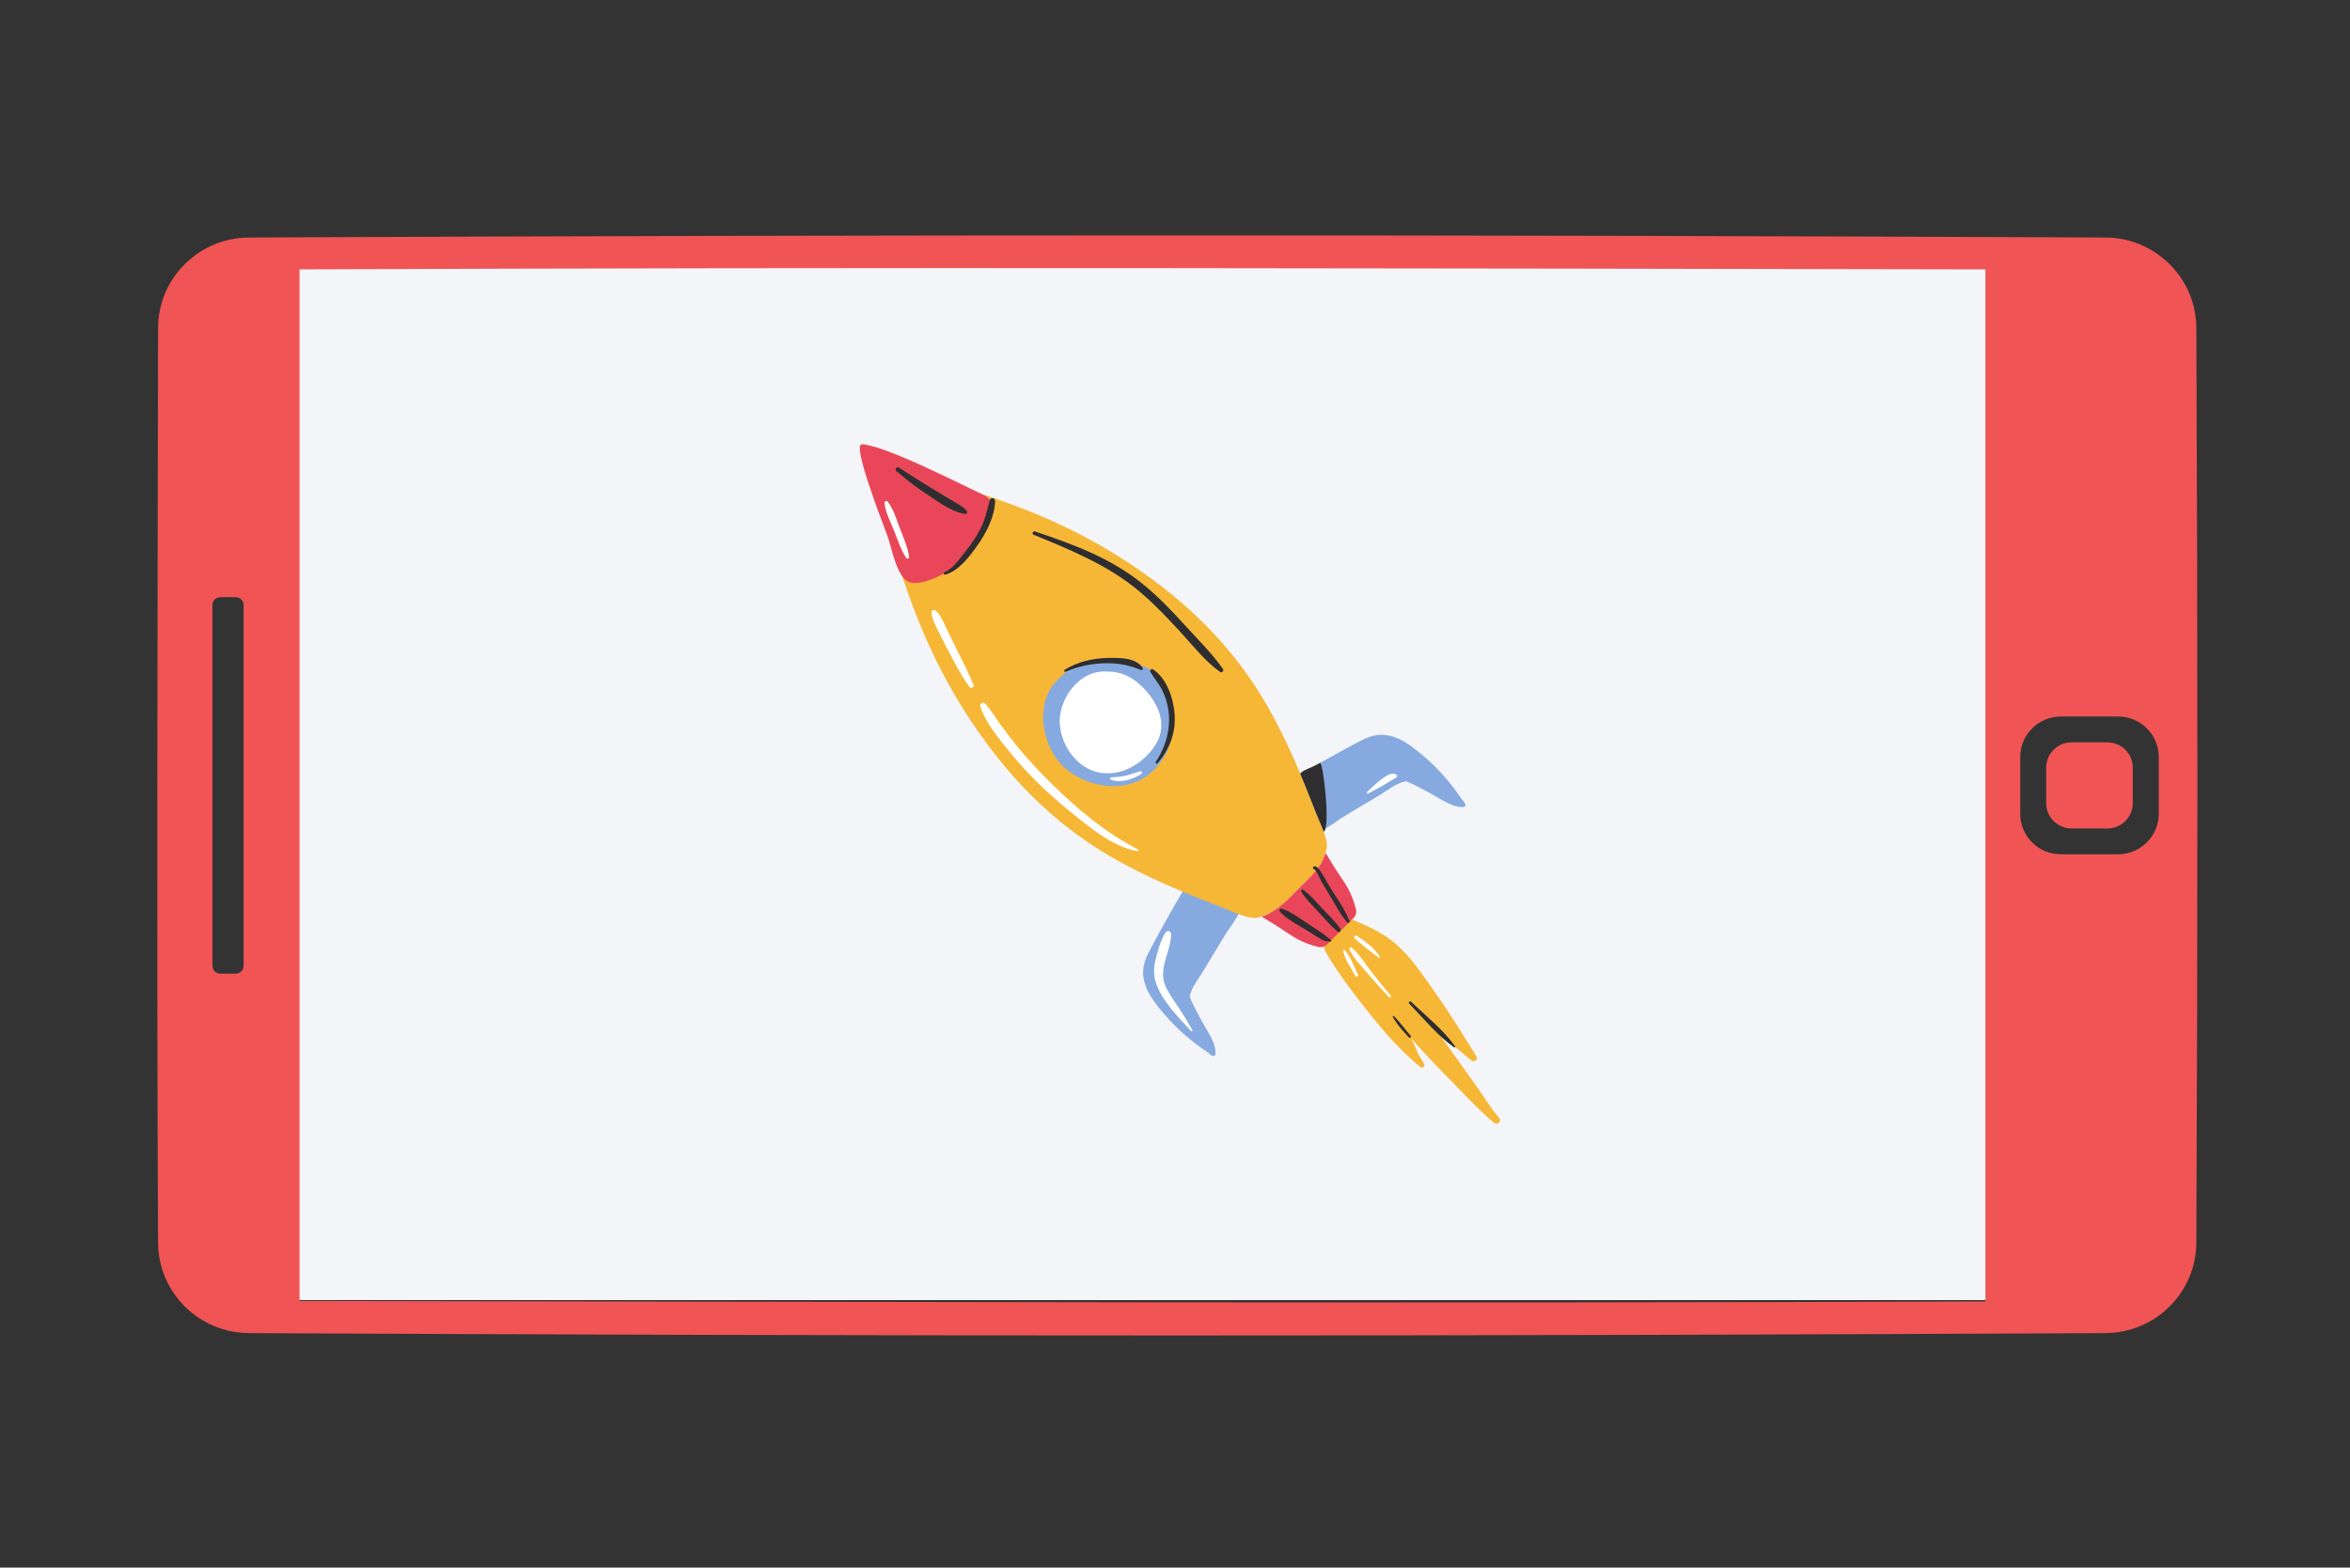 <svg xmlns="http://www.w3.org/2000/svg" width="224.88" viewBox="0 0 224.88 150" height="150" version="1.0"><rect x="0" y="0" width="224.88" height="150" fill="#333333" stroke="none"/><defs><clipPath id="a"><path d="M 85.805 46.934 L 143.535 46.934 L 143.535 107.531 L 85.805 107.531 Z M 85.805 46.934"/></clipPath><clipPath id="b"><path d="M 82 42.453 L 130 42.453 L 130 91 L 82 91 Z M 82 42.453"/></clipPath><clipPath id="c"><path d="M 15 22.449 L 210.316 22.449 L 210.316 127.863 L 15 127.863 Z M 15 22.449"/></clipPath></defs><path fill="#F3F5F9" d="M 27.176 124.402 L 27.176 25.188 L 191.496 25.188 L 191.496 124.402 L 27.176 124.402"/><path fill="#86AADF" d="M 102.094 63.918 C 101.852 64.094 101.617 64.293 101.398 64.508 C 100.824 64.988 100.379 65.562 100.07 66.215 C 99.734 66.918 99.559 67.75 99.559 68.617 C 99.559 70.625 100.477 72.672 101.895 73.828 C 103.918 75.473 107.406 76.258 109.891 74.469 C 111.609 73.234 112.594 71.152 112.594 68.766 C 112.594 68.219 112.539 67.668 112.438 67.129 C 111.957 64.637 109.891 63.07 106.766 62.836 C 104.836 62.691 103.309 63.043 102.094 63.918 Z M 126.867 72.695 C 125.918 73.223 124.98 73.766 124.043 74.312 C 123.266 74.766 122.484 75.176 121.898 75.867 C 121.738 76.055 121.867 76.309 122.059 76.402 C 122.047 76.445 122.039 76.488 122.035 76.535 C 122.012 77.875 121.676 79.613 121.934 80.926 C 122.074 81.645 123.121 81.316 123.992 80.777 C 124.348 80.637 124.691 80.457 125.023 80.266 C 125.328 80.133 125.625 79.965 125.875 79.832 C 126.742 79.383 127.547 78.859 128.328 78.301 C 128.547 78.168 128.762 78.035 128.98 77.902 C 129.973 77.309 130.957 76.711 131.953 76.125 C 132.672 75.707 133.684 74.863 134.574 74.762 C 135.32 75.062 136.039 75.473 136.734 75.832 C 137.688 76.324 138.957 77.316 140.062 77.215 C 140.203 77.203 140.277 77.02 140.215 76.906 C 140.133 76.762 140.031 76.641 139.922 76.531 C 138.871 74.992 137.766 73.664 136.34 72.445 C 135.184 71.453 133.797 70.305 132.184 70.312 C 131.277 70.316 130.5 70.723 129.719 71.137 C 128.762 71.645 127.812 72.172 126.867 72.695 Z M 115.496 82.941 C 115.539 82.93 115.582 82.918 115.633 82.918 C 116.977 82.891 118.723 82.559 120.039 82.812 C 120.758 82.953 120.426 83.996 119.891 84.867 C 119.746 85.223 119.566 85.562 119.375 85.895 C 119.242 86.199 119.07 86.492 118.941 86.742 C 118.488 87.609 117.965 88.41 117.402 89.188 C 117.27 89.402 117.137 89.621 117.004 89.84 C 116.41 90.824 115.805 91.809 115.219 92.801 C 114.801 93.516 113.953 94.527 113.852 95.41 C 114.156 96.156 114.566 96.871 114.926 97.566 C 115.418 98.512 116.414 99.781 116.312 100.883 C 116.301 101.02 116.117 101.094 116.004 101.031 C 115.859 100.949 115.738 100.852 115.629 100.738 C 114.082 99.695 112.75 98.594 111.527 97.172 C 110.531 96.02 109.379 94.637 109.387 93.031 C 109.391 92.129 109.797 91.352 110.215 90.574 C 110.723 89.617 111.25 88.672 111.777 87.73 C 112.305 86.785 112.852 85.852 113.402 84.918 C 113.855 84.145 114.266 83.363 114.961 82.781 C 115.152 82.621 115.402 82.75 115.496 82.941"/><g clip-path="url(#a)"><path fill="#F6B737" d="M 102.246 64.129 C 102.008 64.301 101.781 64.492 101.578 64.699 C 101.047 65.141 100.609 65.684 100.305 66.324 C 99.195 68.664 100.074 72.008 102.062 73.625 C 104.152 75.328 107.469 75.891 109.738 74.258 C 111.965 72.656 112.68 69.777 112.18 67.18 C 111.66 64.465 109.324 63.289 106.746 63.094 C 105.164 62.977 103.562 63.184 102.246 64.129 Z M 93.344 47.078 C 96.77 48.18 100.066 49.43 103.27 51.09 C 106.48 52.754 109.543 54.746 112.328 57.047 C 115.102 59.336 117.586 61.969 119.625 64.93 C 121.758 68.02 123.363 71.43 124.785 74.895 C 125.148 75.781 125.504 76.676 125.852 77.574 C 126.215 78.508 126.707 79.477 126.926 80.457 C 127.023 80.887 126.984 81.266 126.832 81.609 C 126.828 81.625 126.828 81.641 126.824 81.656 C 126.449 83.051 125.332 83.941 124.363 84.938 C 123.348 85.98 122.355 87.047 120.992 87.633 C 120.922 87.664 120.859 87.672 120.797 87.664 C 120.43 87.844 120.027 87.895 119.566 87.789 C 118.586 87.574 117.609 87.082 116.672 86.719 C 115.773 86.375 114.875 86.02 113.984 85.656 C 110.508 84.242 107.086 82.641 103.984 80.516 C 101.016 78.484 98.371 76.008 96.074 73.246 C 93.766 70.465 91.766 67.418 90.098 64.215 C 88.434 61.023 87.176 57.738 86.07 54.324 C 85.973 54.285 85.906 54.191 85.941 54.074 C 86.191 53.297 86.984 52.656 87.52 52.059 C 88.016 51.512 88.621 50.559 89.363 50.359 C 89.566 49.617 90.52 49.016 91.07 48.523 C 91.668 47.988 92.312 47.199 93.09 46.949 C 93.207 46.914 93.305 46.98 93.344 47.078 Z M 127.785 87.617 C 128.66 87.594 129.562 88.062 130.344 88.398 C 131.344 88.828 132.309 89.34 133.168 90.004 C 134.891 91.332 136.133 93.285 137.379 95.039 C 138.773 97 140.023 99.039 141.285 101.09 C 141.484 101.41 141.055 101.676 140.797 101.465 C 139.738 100.59 138.645 99.715 137.605 98.793 C 137.68 98.902 137.758 99.008 137.832 99.113 C 138.438 99.953 139.047 100.785 139.645 101.629 C 140.242 102.469 140.84 103.309 141.438 104.152 C 142.094 105.082 142.699 106.098 143.449 106.957 C 143.738 107.289 143.301 107.723 142.965 107.438 C 141.336 106.059 139.867 104.434 138.367 102.914 C 137.234 101.766 136.129 100.586 135.047 99.387 C 135.293 99.879 135.527 100.375 135.734 100.887 C 135.914 101.195 136.094 101.504 136.277 101.809 C 136.426 102.051 136.102 102.246 135.91 102.09 C 133.652 100.273 131.719 97.863 129.949 95.582 C 129.031 94.395 128.148 93.176 127.34 91.906 C 126.867 91.172 126.43 90.344 126.523 89.5 C 126.391 88.531 126.629 87.648 127.785 87.617"/></g><g clip-path="url(#b)"><path fill="#E94759" d="M 84.922 51.285 C 85.328 52.379 85.785 55.168 86.949 55.676 C 88.059 56.156 90.082 55.043 91.016 54.512 C 92.227 53.816 96.77 48.598 94.16 47.383 C 92.211 46.473 84.641 42.578 82.477 42.516 C 81.527 42.488 84.301 49.609 84.922 51.285 Z M 126.824 81.656 C 126.824 81.648 126.824 81.645 126.828 81.637 C 126.863 81.656 126.898 81.684 126.918 81.719 C 127.125 82.074 127.699 83.043 128.555 84.293 C 129.277 85.34 129.613 86.41 129.758 87.012 C 129.832 87.312 129.742 87.629 129.52 87.848 L 127.926 89.438 L 126.984 90.375 C 126.766 90.594 126.449 90.684 126.145 90.613 C 125.539 90.469 124.469 90.133 123.414 89.414 C 122.16 88.559 121.191 87.988 120.836 87.785 C 120.793 87.762 120.766 87.727 120.746 87.684 C 120.762 87.676 120.781 87.672 120.797 87.664 C 120.859 87.672 120.922 87.664 120.992 87.633 C 122.355 87.047 123.348 85.98 124.363 84.938 C 125.332 83.941 126.449 83.051 126.824 81.656"/></g><path fill="#2E2E30" d="M 134.855 96.043 C 136.227 97.441 137.535 99.086 139.148 100.223 C 139.207 100.262 139.289 100.18 139.246 100.121 C 138.105 98.52 136.449 97.219 135.043 95.855 C 134.918 95.738 134.734 95.922 134.855 96.043 Z M 134.988 99.105 C 134.438 98.492 133.965 97.789 133.375 97.219 C 133.324 97.172 133.25 97.23 133.281 97.293 C 133.656 98.023 134.277 98.66 134.82 99.27 C 134.922 99.379 135.086 99.215 134.988 99.105 Z M 85.773 45.07 C 86.793 45.953 87.855 46.762 88.992 47.492 C 89.969 48.121 91.199 49.055 92.383 49.176 C 92.547 49.191 92.594 48.98 92.504 48.879 C 92.137 48.449 91.609 48.191 91.125 47.906 C 90.535 47.562 89.953 47.207 89.367 46.852 C 88.242 46.168 87.129 45.461 86.023 44.746 C 85.828 44.621 85.594 44.914 85.773 45.07 Z M 124.426 74.035 C 124.547 74.32 124.668 74.605 124.785 74.895 C 125.148 75.781 125.504 76.676 125.852 77.574 C 126.109 78.23 126.426 78.91 126.672 79.594 C 127.348 79.195 126.605 72.84 126.316 73.004 C 125.398 73.527 124.656 73.68 124.426 74.035 Z M 98.898 51.164 C 102.465 52.625 106.117 54.113 109.082 56.633 C 110.457 57.797 111.695 59.102 112.914 60.426 C 114.129 61.742 115.293 63.262 116.762 64.301 C 116.93 64.418 117.141 64.176 117.031 64.02 C 116.004 62.535 114.648 61.215 113.438 59.879 C 112.125 58.43 110.762 57.008 109.234 55.785 C 106.211 53.367 102.652 52.066 99.023 50.848 C 98.84 50.785 98.719 51.09 98.898 51.164 Z M 94.723 47.848 C 94.512 48.484 94.418 49.148 94.176 49.781 C 93.945 50.391 93.648 50.973 93.297 51.52 C 92.934 52.082 92.527 52.605 92.109 53.125 C 91.625 53.723 91.141 54.441 90.402 54.738 C 90.254 54.801 90.309 55.031 90.469 54.984 C 91.781 54.613 92.828 53.195 93.574 52.129 C 94.395 50.969 95.219 49.363 95.223 47.914 C 95.227 47.621 94.812 47.578 94.723 47.848 Z M 105.902 63.465 C 107.102 63.449 108.09 63.664 109.188 64.117 C 109.301 64.16 109.41 64.008 109.348 63.91 C 108.68 62.906 107.102 62.938 106.031 62.957 C 104.543 62.992 103.164 63.316 101.887 64.082 C 101.762 64.156 101.871 64.332 102 64.273 C 103.207 63.723 104.578 63.477 105.902 63.465 Z M 110.086 64.301 C 110.449 64.922 110.926 65.453 111.242 66.105 C 111.602 66.855 111.82 67.672 111.867 68.5 C 111.953 70.039 111.465 71.641 110.594 72.906 C 110.523 73.008 110.684 73.129 110.762 73.039 C 111.91 71.734 112.52 70.133 112.406 68.383 C 112.305 66.871 111.672 64.922 110.34 64.051 C 110.18 63.945 109.996 64.148 110.086 64.301 Z M 125.727 83.16 C 125.98 83.242 126.328 84.145 126.469 84.379 C 126.746 84.844 127.023 85.309 127.305 85.77 C 127.809 86.609 128.281 87.543 128.934 88.277 C 129.016 88.367 129.191 88.273 129.148 88.152 C 128.695 86.973 127.871 85.875 127.211 84.801 C 126.871 84.25 126.555 83.512 126.102 83.055 C 125.961 82.91 125.918 82.871 125.727 82.918 C 125.598 82.949 125.609 83.125 125.727 83.16 Z M 124.699 85.141 C 124.59 85.059 124.453 85.211 124.52 85.32 C 124.969 86.051 125.617 86.672 126.199 87.301 C 126.781 87.93 127.344 88.629 128.027 89.152 C 128.172 89.266 128.367 89.051 128.273 88.906 C 127.805 88.188 127.137 87.574 126.551 86.949 C 125.969 86.324 125.395 85.641 124.699 85.141 Z M 125.23 88.441 C 125.688 88.734 126.141 89.027 126.59 89.332 C 126.836 89.496 127.098 89.777 127.352 89.922 C 127.426 89.969 127.398 90.105 127.305 90.098 C 126.883 90.062 126.82 90.102 126.438 89.883 C 125.969 89.613 125.516 89.316 125.059 89.031 C 124.207 88.492 123.152 87.988 122.477 87.234 C 122.363 87.113 122.469 86.891 122.645 86.945 C 123.574 87.23 124.422 87.922 125.23 88.441"/><path fill="#FFF" d="M 129.949 93.273 C 129.59 92.504 129.258 91.562 128.684 90.922 C 128.621 90.852 128.516 90.93 128.535 91.012 C 128.723 91.848 129.305 92.668 129.727 93.406 C 129.809 93.551 130.016 93.422 129.949 93.273 Z M 129.34 90.684 C 129.219 90.59 129.074 90.703 129.133 90.84 C 129.492 91.68 130.266 92.43 130.855 93.121 C 131.52 93.91 132.219 94.668 132.922 95.422 C 133.02 95.527 133.172 95.375 133.078 95.266 C 132.441 94.512 131.824 93.738 131.211 92.965 C 130.621 92.219 130.086 91.281 129.34 90.684 Z M 129.629 89.801 C 130.379 90.434 131.156 91.086 131.957 91.648 C 132.016 91.691 132.098 91.609 132.055 91.551 C 131.504 90.746 130.664 90.035 129.816 89.555 C 129.668 89.473 129.488 89.684 129.629 89.801 Z M 84.645 48.113 C 84.73 49.035 85.215 49.938 85.559 50.789 C 85.91 51.656 86.195 52.609 86.719 53.391 C 86.793 53.5 87.016 53.473 86.996 53.316 C 86.867 52.344 86.438 51.41 86.09 50.496 C 85.777 49.664 85.5 48.695 84.938 47.992 C 84.848 47.879 84.629 47.973 84.645 48.113 Z M 89.141 58.602 C 89.168 59.215 89.496 59.777 89.758 60.32 C 90.043 60.91 90.34 61.496 90.641 62.074 C 91.293 63.32 91.938 64.566 92.75 65.715 C 92.887 65.902 93.258 65.793 93.16 65.543 C 92.66 64.305 92.039 63.125 91.449 61.93 C 91.16 61.344 90.871 60.754 90.582 60.168 C 90.289 59.578 90.043 58.879 89.543 58.434 C 89.398 58.305 89.133 58.387 89.141 58.602 Z M 97.34 71.426 C 96.777 70.742 96.246 70.035 95.727 69.32 C 95.246 68.664 94.824 67.926 94.273 67.324 C 94.086 67.125 93.723 67.332 93.809 67.598 C 94.301 69.113 95.477 70.535 96.465 71.77 C 97.598 73.176 98.832 74.496 100.164 75.719 C 101.43 76.883 102.75 77.977 104.117 79.02 C 105.547 80.113 107.02 81.094 108.82 81.441 C 108.918 81.461 108.992 81.324 108.891 81.273 C 105.809 79.695 103.133 77.449 100.672 75.035 C 99.504 73.887 98.379 72.691 97.34 71.426 Z M 130.82 75.777 C 130.738 75.855 130.844 75.98 130.938 75.93 C 131.855 75.434 132.766 74.938 133.645 74.375 C 133.727 74.32 133.723 74.211 133.645 74.156 C 133.199 73.84 132.727 74.195 132.348 74.461 C 131.797 74.848 131.309 75.316 130.82 75.777 Z M 111.539 89.223 C 111.035 90.016 110.777 91.02 110.562 91.926 C 110.359 92.758 110.406 93.559 110.727 94.355 C 111.391 95.992 112.816 97.383 113.984 98.668 C 114.043 98.734 114.152 98.648 114.105 98.574 C 113.684 97.844 113.262 97.125 112.789 96.422 C 112.344 95.75 111.84 95.082 111.52 94.336 C 110.801 92.648 112.059 91.07 112.066 89.367 C 112.07 89.078 111.688 88.992 111.539 89.223 Z M 107.797 74.203 C 107.301 74.336 106.812 74.34 106.305 74.395 C 106.219 74.402 106.152 74.539 106.254 74.582 C 107.195 74.988 108.414 74.57 109.223 74.055 C 109.355 73.973 109.273 73.758 109.117 73.801 C 108.672 73.926 108.242 74.086 107.797 74.203 Z M 104.469 64.461 C 104.988 64.277 105.527 64.219 106.059 64.266 C 106.281 64.266 106.508 64.285 106.734 64.32 C 107.973 64.52 108.961 65.277 109.762 66.207 C 111.062 67.715 111.695 69.629 110.492 71.398 C 109.34 73.086 107.371 74.273 105.277 73.938 C 103.141 73.59 101.633 71.48 101.426 69.41 C 101.227 67.441 102.582 65.137 104.469 64.461"/><g clip-path="url(#c)"><path fill="#F05454" d="M 15.125 31.398 C 15.125 31.195 15.133 30.992 15.148 30.785 C 15.176 30.402 15.227 30.023 15.309 29.648 C 15.406 29.168 15.551 28.695 15.73 28.234 C 15.926 27.746 16.164 27.273 16.445 26.824 C 16.734 26.367 17.062 25.934 17.434 25.535 C 17.848 25.09 18.309 24.684 18.805 24.332 C 19.273 24 19.773 23.715 20.293 23.484 C 20.816 23.25 21.363 23.066 21.922 22.941 C 22.316 22.852 22.715 22.789 23.117 22.758 C 23.352 22.738 23.582 22.727 23.816 22.727 C 83.035 22.453 142.262 22.453 201.484 22.727 C 201.719 22.727 201.949 22.738 202.184 22.758 C 202.586 22.789 202.984 22.852 203.379 22.941 C 203.883 23.055 204.383 23.215 204.859 23.418 C 205.387 23.645 205.891 23.918 206.363 24.242 C 206.84 24.566 207.285 24.938 207.688 25.348 C 208.094 25.758 208.453 26.211 208.77 26.691 C 209.043 27.109 209.281 27.555 209.48 28.016 C 209.684 28.492 209.844 28.984 209.961 29.488 C 210.047 29.879 210.109 30.277 210.145 30.676 C 210.164 30.906 210.176 31.141 210.176 31.371 C 210.312 60.555 210.312 89.738 210.176 118.918 C 210.176 119.152 210.164 119.383 210.145 119.613 C 210.109 120.012 210.047 120.41 209.961 120.801 C 209.844 121.305 209.684 121.801 209.48 122.277 C 209.238 122.832 208.941 123.363 208.594 123.859 C 208.262 124.328 207.883 124.766 207.465 125.164 C 207.059 125.547 206.617 125.895 206.145 126.195 C 205.707 126.473 205.242 126.715 204.762 126.91 C 204.297 127.102 203.816 127.254 203.324 127.359 C 202.922 127.449 202.512 127.508 202.102 127.539 C 201.895 127.555 201.691 127.562 201.484 127.566 C 142.262 127.867 83.039 127.867 23.816 127.566 C 23.609 127.562 23.406 127.555 23.203 127.539 C 22.789 127.508 22.383 127.449 21.977 127.359 C 21.461 127.246 20.953 127.086 20.469 126.883 C 19.965 126.668 19.48 126.41 19.023 126.109 C 18.559 125.797 18.121 125.445 17.723 125.055 C 17.324 124.664 16.965 124.234 16.648 123.773 C 16.336 123.316 16.066 122.832 15.844 122.324 C 15.625 121.816 15.449 121.289 15.332 120.75 C 15.242 120.355 15.184 119.957 15.152 119.559 C 15.137 119.348 15.125 119.133 15.125 118.918 C 14.984 89.746 15.078 60.574 15.125 31.398 Z M 193.324 72.434 L 193.324 77.875 C 193.324 80.012 195.066 81.746 197.219 81.746 L 202.684 81.746 C 204.832 81.746 206.578 80.012 206.578 77.875 L 206.578 72.434 C 206.578 70.297 204.832 68.562 202.684 68.562 L 197.219 68.562 C 195.066 68.562 193.324 70.297 193.324 72.434 Z M 195.805 73.453 C 195.805 72.117 196.898 71.031 198.242 71.031 L 201.66 71.031 C 203.004 71.031 204.094 72.117 204.094 73.453 L 204.094 76.855 C 204.094 78.191 203.004 79.277 201.66 79.277 L 198.242 79.277 C 196.898 79.277 195.805 78.191 195.805 76.855 Z M 28.664 25.785 L 28.664 124.484 C 82.438 124.566 136.211 124.742 189.992 124.531 L 189.992 25.777 C 136.215 25.676 82.441 25.551 28.664 25.777 Z M 20.336 57.883 L 20.336 92.426 C 20.336 92.832 20.668 93.164 21.078 93.164 L 22.566 93.164 C 22.977 93.164 23.309 92.832 23.309 92.426 L 23.309 57.883 C 23.309 57.477 22.977 57.145 22.566 57.145 L 21.078 57.145 C 20.668 57.145 20.336 57.477 20.336 57.883 Z M 20.336 57.883" fill-rule="evenodd"/></g></svg>